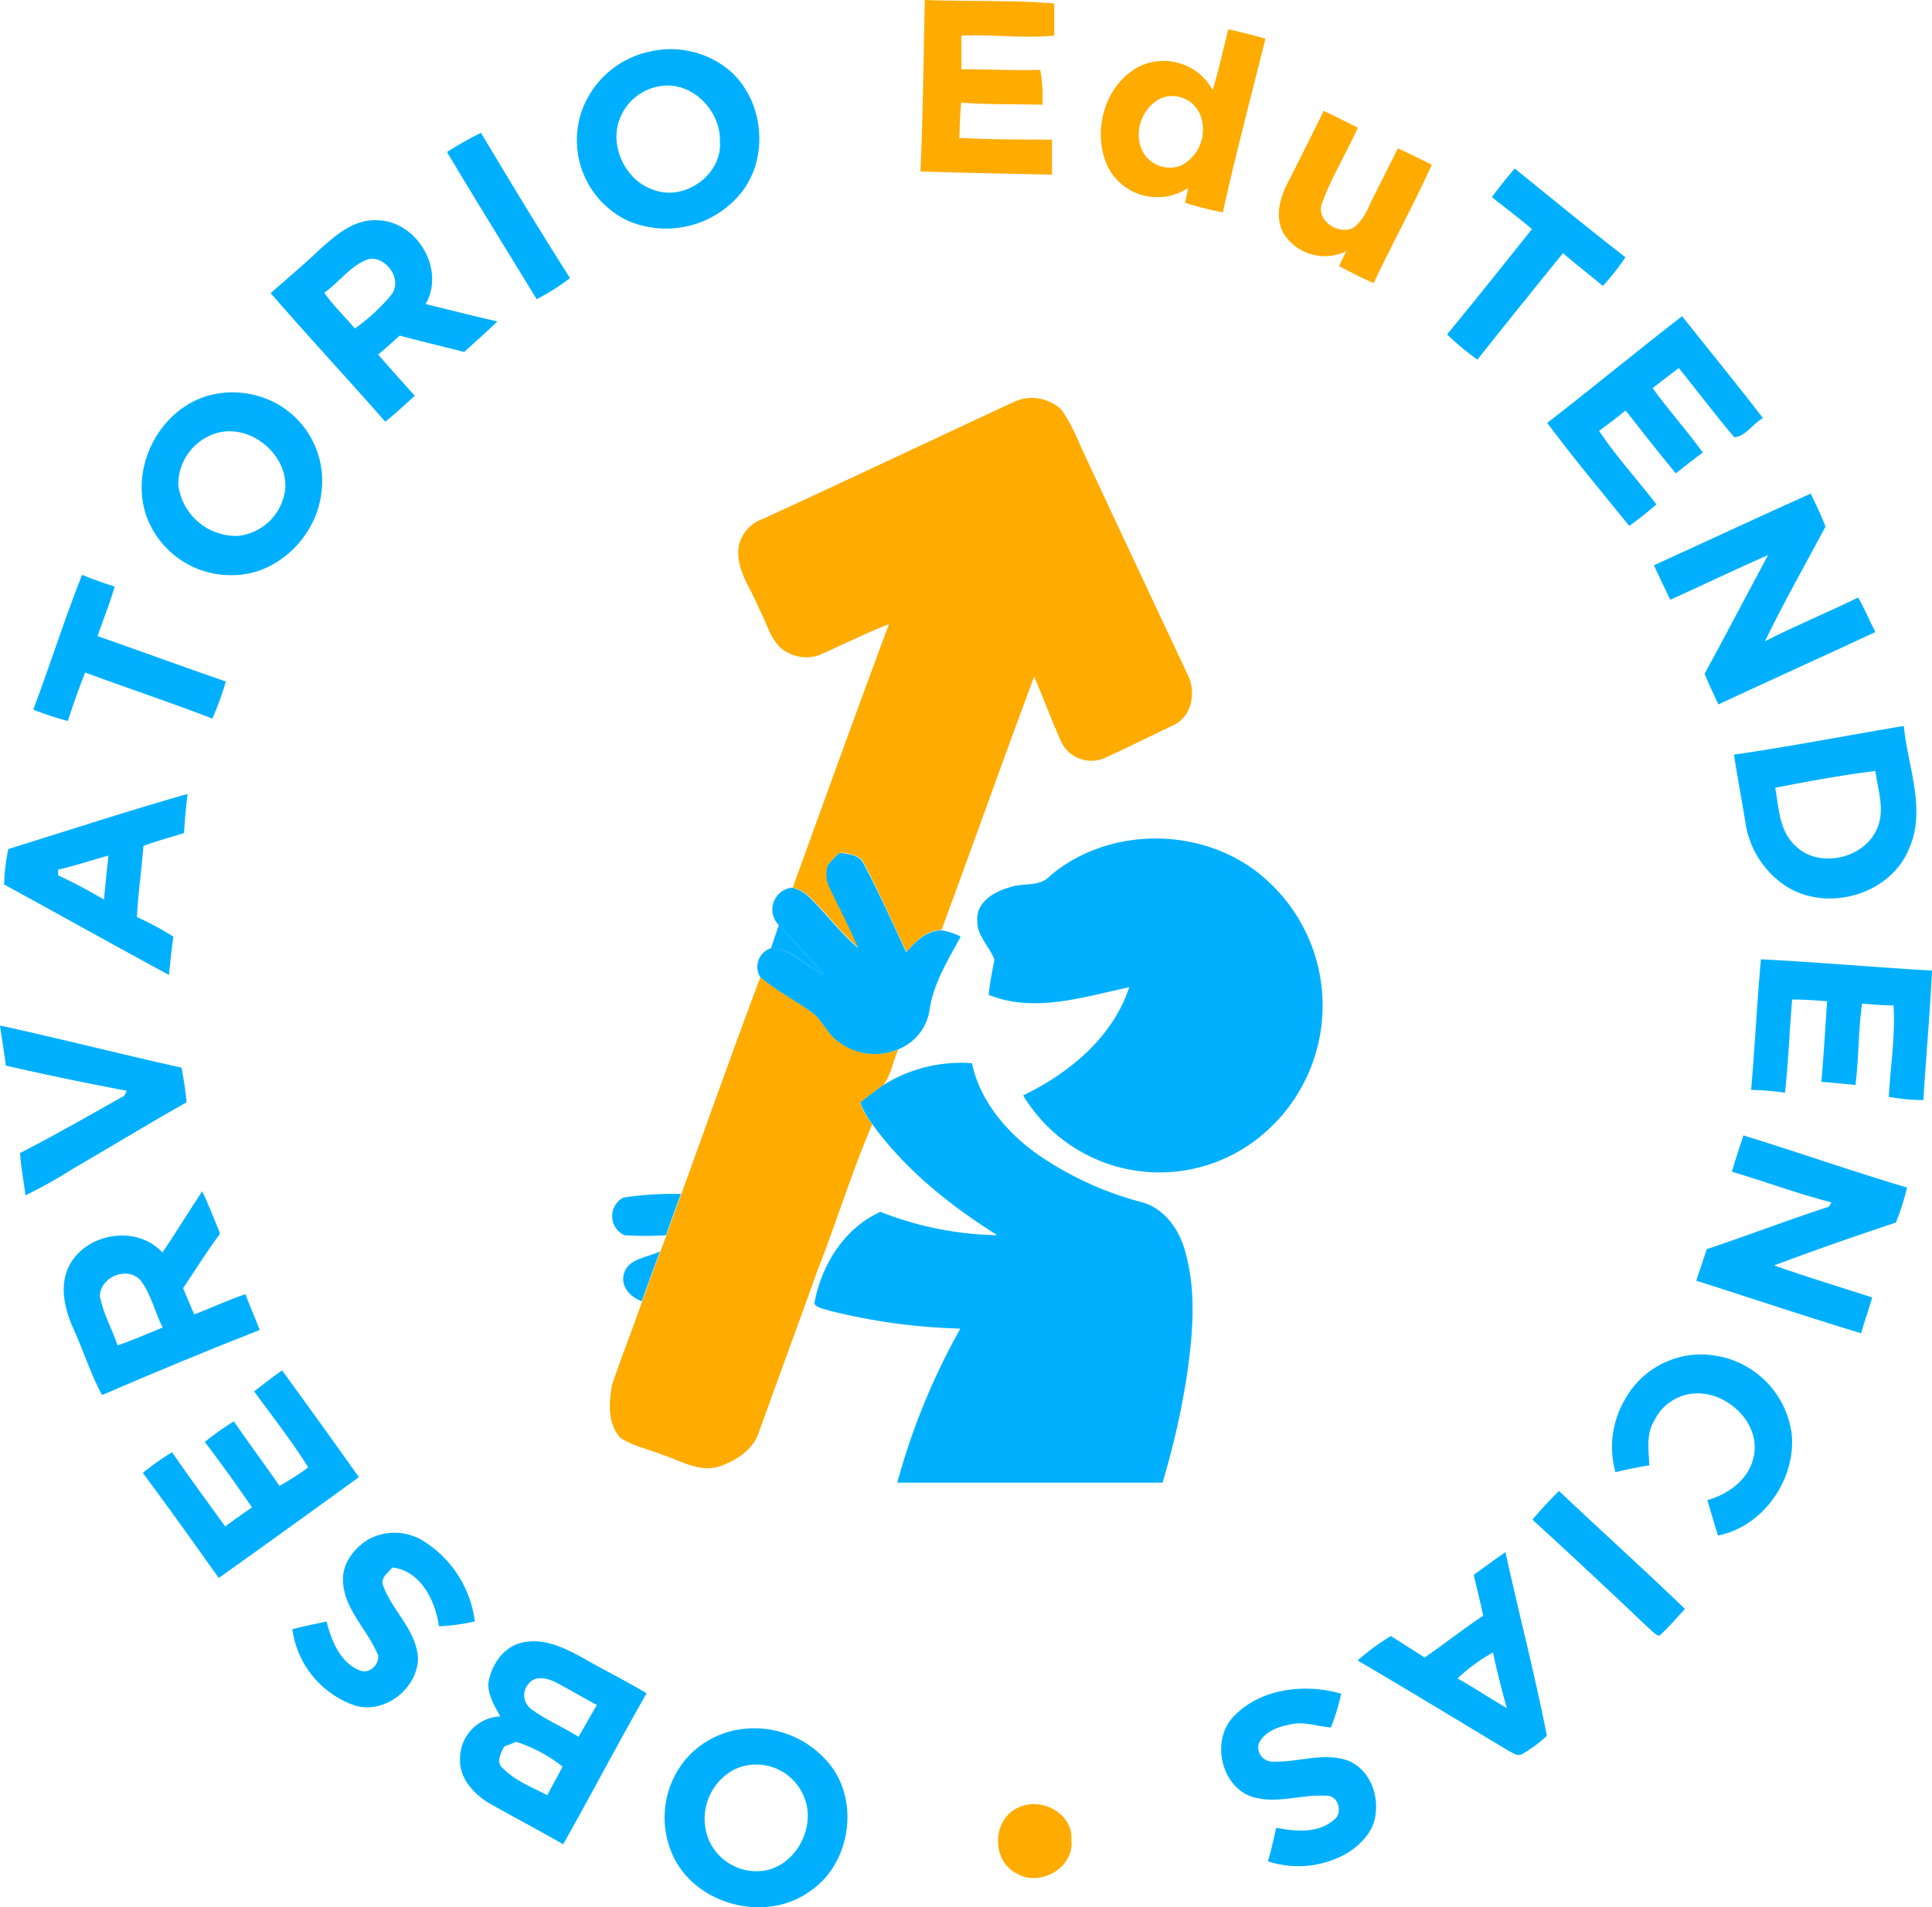 <svg xmlns="http://www.w3.org/2000/svg" viewBox="0 0 269.49 266.07"><defs><style>.cls-1{fill:#00b0ff;}.cls-2{fill:#ffab00;}</style></defs><title>ObservatorioEduTendencias</title><g id="Layer_2" data-name="Layer 2"><g id="Layer_1-2" data-name="Layer 1"><path class="cls-1" d="M108.64,129.05c2.07,2.32,4.33,4.47,6.23,6.93-2.47-1.17-4.42-3.71-7.34-3.66C107.89,131.22,108.27,130.14,108.64,129.05Z"/><path class="cls-2" d="M129,0c6,.22,12,0,18.05.48,0,1.5,0,3,0,4.49-4.31.42-8.63-.2-12.95,0,0,1.56,0,3.12,0,4.69,3.65,0,7.3.19,11,.09a20.37,20.37,0,0,1,.3,4.86c-3.78-.1-7.56,0-11.32-.3-.18,1.64-.2,3.29-.27,4.93,4.3.22,8.61.24,12.92.24,0,1.63,0,3.25,0,4.89-6.11-.15-12.23-.24-18.34-.46C128.75,16,128.82,8,129,0Z"/><path class="cls-2" d="M171.33,4.09c1.74.37,3.46.82,5.18,1.31-2,8.07-4.15,16.11-5.94,24.22a41.08,41.08,0,0,1-5.27-1.34c.11-.52.33-1.55.44-2.07a7.74,7.74,0,0,1-11.19-2.91c-2.33-4.83-.48-11.61,4.45-14.06a7.77,7.77,0,0,1,10.15,3.33C170,9.79,170.62,6.93,171.33,4.09Zm-9.11,9.51c-3.08,1.19-4.47,5.52-2.41,8.17a4.29,4.29,0,0,0,5,1.29,5.64,5.64,0,0,0,2.73-6.68A4.21,4.21,0,0,0,162.22,13.6Z"/><path class="cls-2" d="M179.84,25.09c1.61-3.2,3.23-6.4,4.8-9.63,1.59.76,3.18,1.56,4.76,2.35-1.6,3.55-3.67,6.89-5,10.54-.93,2.49,2.54,4.64,4.58,3.29a7.74,7.74,0,0,0,2-2.93c1.31-2.68,2.68-5.33,4-8,1.61.69,3.16,1.5,4.74,2.27-2.54,5.59-5.51,11-8.11,16.51-1.65-.71-3.25-1.52-4.82-2.38.32-.69.66-1.38,1-2.07a6.79,6.79,0,0,1-8.83-2.61C177.75,30,178.65,27.29,179.84,25.09Z"/><path class="cls-2" d="M106.41,72.39C118.15,67,129.84,61.45,141.58,56a6,6,0,0,1,6.52,1.2,26.79,26.79,0,0,1,2.57,4.93q7.47,16,15,32c1.2,2.38.6,5.76-1.91,7-3.17,1.5-6.31,3.08-9.5,4.54a4.66,4.66,0,0,1-6.2-2.11c-1.35-3-2.49-6.14-3.81-9.17-4.38,11.75-8.57,23.58-12.92,35.34-2.11,0-3.59,1.6-4.87,3.06-2-4.11-3.8-8.3-5.93-12.32-.61-1.29-2.14-1.35-3.36-1.54a15.25,15.25,0,0,0-1.65,1.73,4.19,4.19,0,0,0,.38,3.37c1.29,2.73,2.73,5.39,3.86,8.18-2.6-2.19-4.58-5-7.06-7.31a5.45,5.45,0,0,0-2.11-1.08C115,111.6,119.46,99.3,124,87.06c-3.11,1.24-6.13,2.7-9.17,4.09A5.41,5.41,0,0,1,110,91.1c-2.44-1.11-2.91-4.05-4.12-6.18-1.1-2.83-3.33-5.49-2.84-8.69A5.14,5.14,0,0,1,106.41,72.39Z"/><path class="cls-2" d="M106.08,136.29c2.18,1.89,4.77,3.21,7.12,4.87,1.27.9,1.89,2.39,3,3.49a8.42,8.42,0,0,0,9.11,1.75c-.78,1.63-1,3.56-2.11,5-1.09.8-2.17,1.62-3.24,2.46a13.05,13.05,0,0,0,1.69,3c-2.86,6.71-5,13.73-7.68,20.53-2.68,7.51-5.46,15-8.14,22.5-.85,2.5-3.35,4-5.74,4.77-2.69.68-5.14-.87-7.61-1.68-2-.8-4.09-1.22-5.89-2.35-1.87-1.93-1.66-5-1.23-7.4,1.33-3.92,2.85-7.77,4.22-11.67.8-2.33,1.66-4.64,2.53-6.95.28-.75.58-1.5.84-2.26q1-2.89,2.08-5.75C98.7,156.49,102.29,146.35,106.08,136.29Z"/><path class="cls-2" d="M142.21,252.1c3.16-1.41,7.47.93,7.24,4.58.42,3.95-4.47,6.66-7.73,4.63C138.16,259.44,138.44,253.57,142.21,252.1Z"/><path class="cls-1" d="M90.66,7.19a12.83,12.83,0,0,1,10.52,2.18c5.49,4.09,6.39,13,1.73,18.08a13.47,13.47,0,0,1-15.49,3.27,12.44,12.44,0,0,1-6.25-15.29A12.93,12.93,0,0,1,90.66,7.19ZM92.22,12a7.2,7.2,0,0,0-5.52,4c-2,3.93.42,9.28,4.61,10.53,4.24,1.54,9.47-2.21,9.11-6.8C100.55,15.45,96.57,11.36,92.22,12Z"/><path class="cls-1" d="M62.35,21.21a48.88,48.88,0,0,1,4.74-2.68c4.06,6.8,8.17,13.58,12.42,20.27a30.86,30.86,0,0,1-4.65,2.94C70.69,34.89,66.45,28.1,62.35,21.21Z"/><path class="cls-1" d="M208.1,27.51c1-1.38,2.07-2.69,3.18-4,5.14,4.15,10.23,8.34,15.45,12.38a34,34,0,0,1-3.15,4c-1.84-1.55-3.75-3-5.56-4.57q-6,7.37-11.94,14.85a36.89,36.89,0,0,1-4.23-3.52c4-4.85,7.92-9.78,11.84-14.69C211.89,30.44,210,29,208.1,27.51Z"/><path class="cls-1" d="M44.57,34.83c2.24-2,4.81-4.29,8.05-4.1,5.5.08,9.55,6.81,6.75,11.69,3.34.8,6.67,1.67,10,2.42-1.48,1.48-3.08,2.84-4.62,4.26-3-.76-6-1.48-9-2.28-1,.92-2,1.81-3,2.65,1.68,1.93,3.39,3.83,5.1,5.74-1.34,1.24-2.69,2.46-4.1,3.63-5.26-6-10.75-11.89-16-17.95C40.06,38.87,42.38,36.92,44.57,34.83Zm.65,6c1.28,1.8,2.87,3.33,4.28,5a27,27,0,0,0,5.1-4.72c1.57-2.06-.64-5.28-3.05-5C48.94,36.92,47.37,39.36,45.21,40.86Z"/><path class="cls-1" d="M215.82,59c6.32-4.9,12.49-10,18.81-14.89,3.75,4.75,7.61,9.42,11.28,14.23-1.4.72-2.4,2.55-4,2.66-2.67-3.15-5.15-6.45-7.74-9.66-1.23.92-2.43,1.87-3.65,2.8,2.21,3.09,4.78,5.89,7,9-1.29.93-2.53,1.91-3.77,2.9-2.39-2.89-4.7-5.84-7-8.78-1.21,1-2.45,1.94-3.7,2.85,2.39,3.6,5.36,6.8,8,10.26q-1.83,1.6-3.79,3C223.41,68.61,219.49,63.93,215.82,59Z"/><path class="cls-1" d="M29.23,55.15a12.77,12.77,0,0,1,10.09,1.59,12.33,12.33,0,0,1,5.51,12c-.68,6-6,11.38-12.13,11.49a12.5,12.5,0,0,1-12.32-8.36C18.1,65.05,22.32,57,29.23,55.15Zm1.51,5.14a7.46,7.46,0,0,0-5.87,7.35,8.13,8.13,0,0,0,8.38,7.12,7.43,7.43,0,0,0,6.54-6.56C40.13,63.54,35.29,59.39,30.74,60.29Z"/><path class="cls-1" d="M230.7,78.86c7.29-3.32,14.56-6.72,21.87-10,.73,1.51,1.45,3,2.07,4.6-2.84,5.33-5.84,10.6-8.45,16,4.26-2.18,8.69-4,13-6.1.9,1.55,1.57,3.22,2.4,4.82-7.29,3.39-14.61,6.7-21.9,10.09-.66-1.42-1.33-2.83-1.92-4.27,3-5.49,5.89-11.05,8.86-16.57-4.57,2-9.09,4.19-13.65,6.24C232.2,82.08,231.45,80.47,230.7,78.86Z"/><path class="cls-1" d="M4.64,99C7,92.73,9,86.37,11.45,80.19c1.48.62,3,1.15,4.54,1.63-.65,2.35-1.6,4.61-2.38,6.92,6,2.1,11.91,4.27,17.89,6.33a40.28,40.28,0,0,1-1.88,5.17C23.77,98,17.78,96,11.88,93.82,11,96,10.21,98.31,9.46,100.58A42,42,0,0,1,4.64,99Z"/><path class="cls-1" d="M241.87,105.28c7.92-1.14,15.78-2.69,23.69-4,.53,5.7,3.23,11.73.65,17.3-2.68,6.27-11.3,8.68-17,5.1a12.86,12.86,0,0,1-5.7-8.64C243,111.8,242.36,108.55,241.87,105.28Zm5.75,4.62c.5,2.7.54,5.83,2.62,7.9,3.27,3.54,10,2.05,11.68-2.43,1-2.53,0-5.25-.32-7.81C256.91,108.13,252.26,109,247.62,109.9Z"/><path class="cls-1" d="M1.16,118.45c8.32-2.59,16.61-5.3,25-7.69-.21,1.81-.39,3.63-.49,5.45-1.89.62-3.81,1.1-5.67,1.81-.24,3.31-.74,6.6-.9,9.92a39.75,39.75,0,0,1,5.08,2.73c-.25,1.78-.43,3.57-.61,5.35-7.68-4.16-15.3-8.43-23-12.63A28.1,28.1,0,0,1,1.16,118.45Zm6.95,2.87c0,.2,0,.6,0,.8a71.57,71.57,0,0,1,6.39,3.38c.19-2,.4-4.1.63-6.14C12.77,120,10.48,120.79,8.11,121.32Z"/><path class="cls-1" d="M146.49,122.17c8.48-7.19,22.14-6.87,30.29.69a23.54,23.54,0,0,1-1,35.7,22.21,22.21,0,0,1-33.06-5.74c6.42-3.11,12.5-8.1,14.79-15.09-6.38,1.34-13.21,3.64-19.6,1.06.15-1.66.51-3.29.79-4.93-.67-1.84-2.43-3.27-2.38-5.41-.18-2.53,2.27-4.05,4.41-4.62C142.61,123.08,145,123.82,146.49,122.17Z"/><path class="cls-1" d="M115.47,120.71a15.25,15.25,0,0,1,1.65-1.73c1.22.18,2.75.24,3.36,1.54,2.12,4,4,8.21,5.93,12.32,1.29-1.46,2.77-3,4.87-3.06a9.1,9.1,0,0,1,2.72.88c-1.74,3.25-3.78,6.46-4.33,10.18a7,7,0,0,1-4.41,5.56,8.42,8.42,0,0,1-9.11-1.75c-1.07-1.1-1.69-2.59-3-3.49-2.34-1.66-4.93-3-7.12-4.87a2.75,2.75,0,0,1,1.46-4c2.92,0,4.87,2.49,7.34,3.66-1.9-2.47-4.16-4.62-6.23-6.93a3.07,3.07,0,0,1,1.9-5.19,5.45,5.45,0,0,1,2.11,1.08c2.48,2.32,4.45,5.12,7.06,7.31-1.14-2.79-2.57-5.45-3.86-8.18A4.19,4.19,0,0,1,115.47,120.71Z"/><path class="cls-1" d="M245.63,133.83c7.93.4,15.9,1.12,23.86,1.57-.28,6-.84,12-1.2,18.07a27.84,27.84,0,0,1-4.83-.45c.24-4.24.92-8.51.67-12.76-1.47,0-2.94-.12-4.39-.26-.54,3.77-.44,7.59-.93,11.36-1.59-.15-3.17-.33-4.76-.43.34-3.74.55-7.5.81-11.25-1.63-.13-3.25-.23-4.88-.24-.37,4.32-.51,8.66-1,13a37.5,37.5,0,0,0-4.72-.39C244.79,146,245.07,139.86,245.63,133.83Z"/><path class="cls-1" d="M0,143.07c8.46,1.84,16.86,4,25.32,5.87.3,1.61.56,3.22.71,4.84-5.36,3-10.59,6.23-15.91,9.3a67,67,0,0,1-6.57,3.68c-.23-2-.64-3.92-.75-5.9,4.92-2.53,9.72-5.29,14.55-8l.33-.69C12,151.1,6.4,149.94.81,148.66.59,146.79.26,144.93,0,143.07Z"/><path class="cls-1" d="M123.16,151.41a20.37,20.37,0,0,1,12.42-3.08c1.08,5.12,4.59,9.33,8.7,12.39a46,46,0,0,0,15,7c3,.82,5.08,3.59,5.93,6.5,1.77,5.88,1.16,12.09.29,18.06a113.16,113.16,0,0,1-3.34,14.56c-12.34,0-24.69,0-37,0a94.32,94.32,0,0,1,8.8-21.49,83.77,83.77,0,0,1-18.18-2.48c-.74-.29-1.69-.29-2.19-1,.94-5.31,4.17-10.55,9.22-12.81a46.41,46.41,0,0,0,16.3,3.26c-6.61-4.16-12.84-9.13-17.44-15.5a13.05,13.05,0,0,1-1.69-3C121,153,122.07,152.21,123.16,151.41Z"/><path class="cls-1" d="M243.19,158.4c7.63,2.35,15.17,5,22.82,7.27a35.12,35.12,0,0,1-1.55,4.87c-5.69,1.93-11.4,3.88-17,6,4.54,1.58,9.13,3,13.69,4.46-.48,1.68-1.08,3.33-1.54,5-7.69-2.32-15.3-4.89-23-7.33.47-1.47,1-2.94,1.45-4.4,5.71-1.91,11.33-4.07,17.06-5.93l.33-.6c-4.69-1.2-9.23-2.91-13.87-4.27C242.06,161.79,242.63,160.1,243.19,158.4Z"/><path class="cls-1" d="M28.2,166.2c.94,1.92,1.69,3.92,2.5,5.9-1.83,2.46-3.45,5.07-5.16,7.61.53,1.22,1,2.43,1.56,3.66,2.39-.92,4.69-2,7.13-2.83.62,1.68,1.36,3.32,2,5-7.4,2.9-14.74,5.95-22,9.08-1.58-2.92-2.57-6.12-3.94-9.15-1.28-2.78-2.1-6.15-.59-9,2.46-4.51,9.4-5.62,12.95-1.74C24.54,172,26.32,169,28.2,166.2ZM13.93,180.8c.42,2.42,1.7,4.57,2.48,6.89,2.13-.73,4.2-1.65,6.28-2.5-1.09-2.12-1.59-4.55-3-6.47C17.89,176.52,14,178.08,13.93,180.8Z"/><path class="cls-1" d="M86.93,167.08a44.78,44.78,0,0,1,8.06-.51q-1.1,2.85-2.08,5.75a43.59,43.59,0,0,1-5.81,0A2.93,2.93,0,0,1,86.93,167.08Z"/><path class="cls-1" d="M87,177.8c.55-2.26,3.31-2.35,5.06-3.22-.86,2.31-1.72,4.62-2.53,6.95C88,181,86.58,179.56,87,177.8Z"/><path class="cls-1" d="M226.64,195.28a12.11,12.11,0,0,1,12.29-6.21,12.73,12.73,0,0,1,11,11.06c.56,6.3-4,12.85-10.3,14.09q-.75-2.46-1.47-4.94c2.91-.83,5.76-2.85,6.45-6,1-4.35-3-8.51-7.21-8.87a6.72,6.72,0,0,0-6.68,3.84c-1.14,1.87-.73,4.12-.66,6.18-1.59.24-3.16.59-4.72.94A13,13,0,0,1,226.64,195.28Z"/><path class="cls-1" d="M35.45,194.11c1.27-1,2.6-2,3.89-2.94q5.41,7.42,10.72,14.9c-6.49,4.73-13,9.4-19.55,14.07-3.49-4.91-7-9.84-10.59-14.66A36.1,36.1,0,0,1,24,202.6c2.41,3.49,4.92,6.91,7.41,10.35,1.23-.9,2.47-1.8,3.74-2.65q-3.17-4.65-6.58-9.14a37.43,37.43,0,0,1,4.05-2.87c2.06,3,4.29,6,6.37,9a35.87,35.87,0,0,0,4-2.58C40.68,201,38,197.61,35.45,194.11Z"/><path class="cls-1" d="M213.76,212c1.17-1.4,2.42-2.74,3.7-4,5.82,5.52,11.8,10.88,17.57,16.46-1.18,1.26-2.28,2.59-3.56,3.74-.66-.13-1.07-.74-1.56-1.13Q221.87,219.43,213.76,212Z"/><path class="cls-1" d="M51.23,214.85a7.61,7.61,0,0,1,8,.24,15.49,15.49,0,0,1,7,11.11,27.36,27.36,0,0,1-5,.68c-.5-3.55-2.54-7.77-6.52-8.2-.52.73-1.67,1.39-1.29,2.45,1.26,3.59,4.66,6.24,4.89,10.22-.09,4.27-4.69,7.86-8.86,6.56a13.09,13.09,0,0,1-8.67-10.63c1.58-.39,3.18-.75,4.78-1.06.68,2.75,2,6,4.92,6.91,1.37.34,2.9-1.5,2-2.77-1.48-3.28-4.51-6-4.63-9.79C47.71,218.17,49.33,216.08,51.23,214.85Z"/><path class="cls-1" d="M205.57,219.7c1.48-1.05,2.91-2.14,4.42-3.16,1.88,8.55,4.09,17,5.78,25.62a18.24,18.24,0,0,1-3.45,2.55c-.59.35-1.24-.15-1.77-.39-7.06-4.23-14.08-8.52-21.18-12.67a30.05,30.05,0,0,1,4.65-3.41c1.55,1,3.15,2,4.7,3,2.75-1.9,5.39-4,8.17-5.84C206.5,223.52,206,221.63,205.57,219.7Zm-2.27,14.45c2.33,1.29,4.55,2.8,6.87,4.13-.69-2.57-1.38-5.14-1.91-7.75A25.21,25.21,0,0,0,203.3,234.15Z"/><path class="cls-1" d="M68.13,234.71c.43-2.41,2-4.84,4.46-5.49,3.05-.85,6.11.63,8.73,2.08,2.93,1.69,6,3.19,8.88,4.93-4,6.94-7.69,14.08-11.65,21.06-3.46-2-7-3.84-10.51-5.84-2.07-1.33-4-3.45-3.87-6.09a5.89,5.89,0,0,1,5.61-5.91C69,238,68,236.44,68.13,234.71Zm5.71.07a2.39,2.39,0,0,0,.27,3.65c2,1.52,4.44,2.49,6.59,3.87.87-1.48,1.69-3,2.56-4.44-2-1.06-3.92-2.22-5.92-3.25C76.25,234.11,74.74,233.76,73.84,234.78Zm-3.54,8.9c-.43.94-1.17,2.19-.16,3,1.7,1.76,4.08,2.64,6.21,3.77.66-1.36,1.47-2.66,2.11-4A20.39,20.39,0,0,0,72,243Z"/><path class="cls-1" d="M172.13,239.41c3.79-3.92,9.9-4.57,14.95-3.13a31.33,31.33,0,0,1-1.43,4.72c-1.9-.15-3.8-.9-5.7-.42-1.7.32-3.6,1-4.38,2.69a2,2,0,0,0,2,2.49c3.53.13,7.17-1.41,10.62-.08,2.71,1.19,4.06,4.4,3.7,7.23-.14,2.4-1.93,4.3-3.85,5.54a13.61,13.61,0,0,1-11.18,1.22c.47-1.54.79-3.12,1.16-4.68,2.68.53,5.9.81,8.1-1.15,1.22-.93.57-3.33-1-3.31-3.23-.26-6.43,1-9.65.34C170.42,250,168.69,242.85,172.13,239.41Z"/><path class="cls-1" d="M103.87,241.18a13.49,13.49,0,0,1,12.24,5.45c3.82,5.4,2.25,13.81-3.36,17.37-6,4.15-15.28,1.82-18.65-4.65a12.7,12.7,0,0,1,1.34-13.66A12.33,12.33,0,0,1,103.87,241.18Zm-1.44,5.67a7.79,7.79,0,0,0-3.65,9.61,7.25,7.25,0,0,0,7.8,4.51c4.56-.72,7.41-6.35,5.49-10.49A7.17,7.17,0,0,0,102.42,246.86Z"/></g></g></svg>